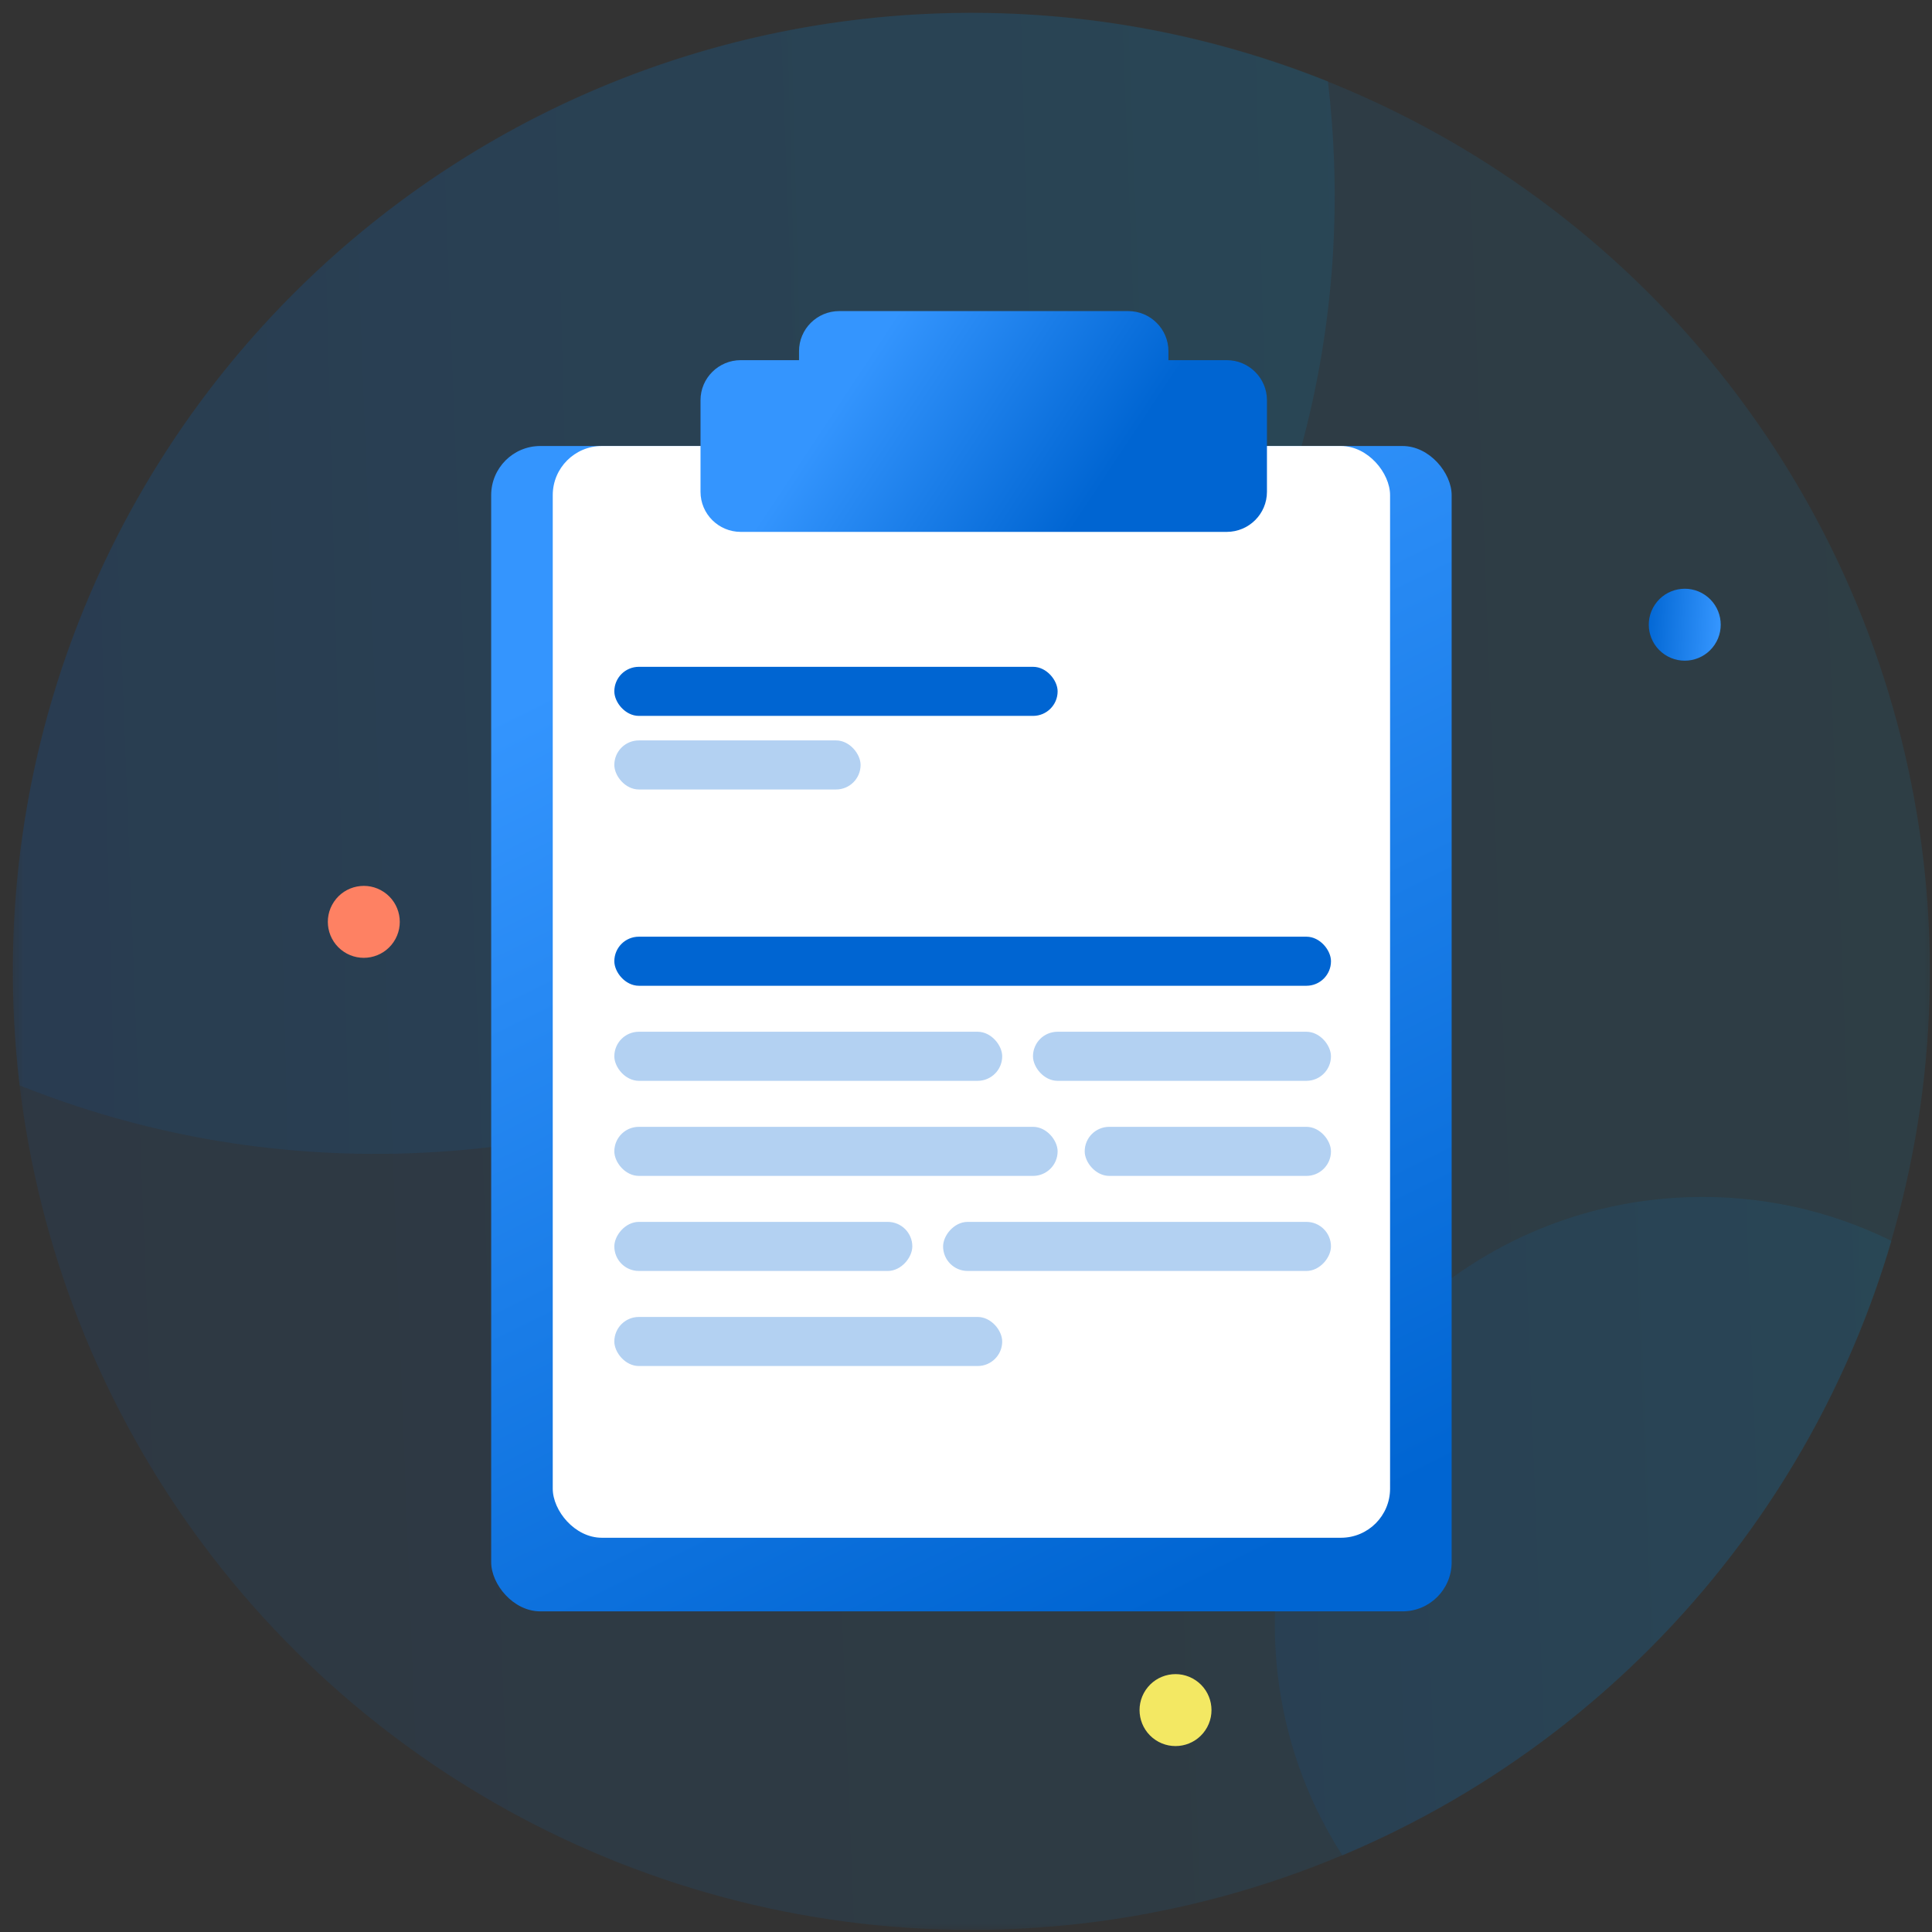 <?xml version="1.0" encoding="UTF-8"?>
<svg width="118px" height="118px" viewBox="0 0 118 118" version="1.1" xmlns="http://www.w3.org/2000/svg" xmlns:xlink="http://www.w3.org/1999/xlink">
    <rect x="0" y="0" width="118" height="118" fill="#333333" stroke="none"/>
    <!-- Generator: Sketch 61.2 (89653) - https://sketch.com -->
    <title>billing</title>
    <desc>Created with Sketch.</desc>
    <defs>
        <rect id="path-1" x="0.5" y="0" width="118" height="118"></rect>
        <linearGradient x1="50%" y1="0%" x2="50%" y2="100%" id="linearGradient-3">
            <stop stop-color="#009EEB" offset="0%"></stop>
            <stop stop-color="#0065D2" offset="100%"></stop>
        </linearGradient>
        <linearGradient x1="50%" y1="0%" x2="50%" y2="100%" id="linearGradient-4">
            <stop stop-color="#009EEB" offset="0%"></stop>
            <stop stop-color="#0065D2" offset="100%"></stop>
        </linearGradient>
        <linearGradient x1="50%" y1="0%" x2="50%" y2="100%" id="linearGradient-5">
            <stop stop-color="#009EEB" offset="0%"></stop>
            <stop stop-color="#0065D2" offset="100%"></stop>
        </linearGradient>
        <linearGradient x1="32.051%" y1="10.639%" x2="67.859%" y2="100%" id="linearGradient-6">
            <stop stop-color="#3495FE" offset="0%"></stop>
            <stop stop-color="#0065D2" offset="100%"></stop>
        </linearGradient>
        <linearGradient x1="23.577%" y1="44.019%" x2="76.291%" y2="57.598%" id="linearGradient-7">
            <stop stop-color="#3495FE" offset="0%"></stop>
            <stop stop-color="#0065D2" offset="100%"></stop>
        </linearGradient>
        <linearGradient x1="23.577%" y1="10.639%" x2="76.291%" y2="100%" id="linearGradient-8">
            <stop stop-color="#3495FE" offset="0%"></stop>
            <stop stop-color="#0065D2" offset="100%"></stop>
        </linearGradient>
    </defs>
    <g id="Landingpage" stroke="none" stroke-width="1" fill="none" fill-rule="evenodd">
        <g id="Artboard" transform="translate(-32, -28)">
            <g id="billing" transform="translate(32, 28)">
                <mask id="mask-2" fill="white">
                    <use xlink:href="#path-1"></use>
                </mask>
                <g id="Mask"></g>
                <g id="Feature-07-icon" mask="url(#mask-2)">
                    <g transform="translate(-2, -2)">
                        <circle id="Oval" fill="url(#linearGradient-3)" fill-rule="nonzero" opacity="0.1" transform="translate(61.328, 61.328) rotate(88) translate(-61.328, -61.328) " cx="61.328" cy="61.328" r="58.544"></circle>
                        <path d="M82.259,75.833 C98.99,81.372 112.377,94.253 118.601,110.66 C114.7,112.978 110.144,114.309 105.277,114.309 C90.851,114.309 79.157,102.615 79.157,88.19 C79.157,83.719 80.28,79.512 82.259,75.833 L82.259,75.833 Z" id="Combined-Shape" fill="url(#linearGradient-4)" fill-rule="nonzero" opacity="0.1" transform="translate(98.879, 95.071) rotate(88) translate(-98.879, -95.071) "></path>
                        <path d="M13.905,-3.372 C15.53,-3.507 17.174,-3.576 18.833,-3.576 C51.166,-3.576 77.377,22.634 77.377,54.967 C77.377,63.389 75.599,71.395 72.398,78.631 C70.773,78.766 69.129,78.835 67.47,78.835 C35.137,78.835 8.926,52.624 8.926,20.291 C8.926,11.87 10.704,3.864 13.905,-3.372 Z" id="Combined-Shape" fill="url(#linearGradient-5)" fill-rule="nonzero" opacity="0.1" transform="translate(43.151, 37.629) rotate(88) translate(-43.151, -37.629) "></path>
                        <g id="Group-39" stroke-width="1" fill="none" fill-rule="evenodd" transform="translate(32, 21)">
                            <rect id="Rectangle" fill="url(#linearGradient-6)" fill-rule="nonzero" x="0" y="8.241" width="58.662" height="71.175" rx="3"></rect>
                            <rect id="Rectangle-Copy-48" fill="#FFFFFF" fill-rule="nonzero" x="3.76" y="8.241" width="51.141" height="66.68" rx="3"></rect>
                            <rect id="Rectangle-Copy-233" fill="#0065D2" fill-rule="nonzero" x="7.521" y="21.727" width="27.075" height="2.997" rx="1.498"></rect>
                            <rect id="Rectangle-Copy-234" fill="#0065D2" fill-rule="nonzero" opacity="0.3" x="7.521" y="26.222" width="15.041" height="2.997" rx="1.498"></rect>
                            <rect id="Rectangle-Copy-237" fill="#0065D2" fill-rule="nonzero" x="7.521" y="38.21" width="43.771" height="2.997" rx="1.498"></rect>
                            <rect id="Rectangle-Copy-238" fill="#0065D2" fill-rule="nonzero" opacity="0.3" x="7.521" y="44.016" width="23.69" height="2.997" rx="1.498"></rect>
                            <rect id="Rectangle-Copy-240" fill="#0065D2" fill-rule="nonzero" opacity="0.3" x="7.521" y="49.823" width="27.075" height="2.997" rx="1.498"></rect>
                            <rect id="Rectangle-Copy-239" fill="#0065D2" fill-rule="nonzero" opacity="0.3" x="33.091" y="44.016" width="18.2" height="2.997" rx="1.498"></rect>
                            <rect id="Rectangle-Copy-241" fill="#0065D2" fill-rule="nonzero" opacity="0.3" x="36.25" y="49.823" width="15.041" height="2.997" rx="1.498"></rect>
                            <rect id="Rectangle-Copy-243" fill="#0065D2" fill-rule="nonzero" opacity="0.3" transform="translate(39.446, 57.127) scale(-1, 1) translate(-39.446, -57.127) " x="27.601" y="55.629" width="23.69" height="2.997" rx="1.498"></rect>
                            <rect id="Rectangle-Copy-242" fill="#0065D2" fill-rule="nonzero" opacity="0.3" transform="translate(16.621, 57.127) scale(-1, 1) translate(-16.621, -57.127) " x="7.521" y="55.629" width="18.2" height="2.997" rx="1.498"></rect>
                            <rect id="Rectangle-Copy-254" fill="#0065D2" fill-rule="nonzero" opacity="0.3" x="7.521" y="61.435" width="23.69" height="2.997" rx="1.498"></rect>
                            <path d="M18.802,2.997 L18.802,2.449 C18.802,1.096 19.902,-3.62521804e-16 21.26,-3.62521804e-16 L38.906,-3.62521804e-16 C40.263,-3.62521804e-16 41.364,1.096 41.364,2.449 L41.364,2.997 L44.922,2.997 C46.28,2.997 47.381,4.093 47.381,5.446 L47.381,11.037 C47.381,12.389 46.28,13.486 44.922,13.486 L15.244,13.486 C13.886,13.486 12.785,12.389 12.785,11.037 L12.785,5.446 C12.785,4.093 13.886,2.997 15.244,2.997 L18.802,2.997 Z" id="Combined-Shape" fill="url(#linearGradient-7)" fill-rule="nonzero"></path>
                        </g>
                        <circle id="Oval-Copy-46" fill="#FE8163" fill-rule="nonzero" transform="translate(24.22, 58.304) rotate(124) translate(-24.22, -58.304) " cx="24.22" cy="58.304" r="2.197"></circle>
                        <circle id="Oval-Copy-51" fill="#F3E863" fill-rule="nonzero" transform="translate(73.797, 106.447) rotate(124) translate(-73.797, -106.447) " cx="73.797" cy="106.447" r="2.197"></circle>
                        <circle id="Oval-Copy-52" fill="url(#linearGradient-8)" fill-rule="nonzero" transform="translate(104.899, 40.155) rotate(124) translate(-104.899, -40.155) " cx="104.899" cy="40.155" r="2.197"></circle>
                    </g>
                </g>
            </g>
        </g>
    </g>
</svg>